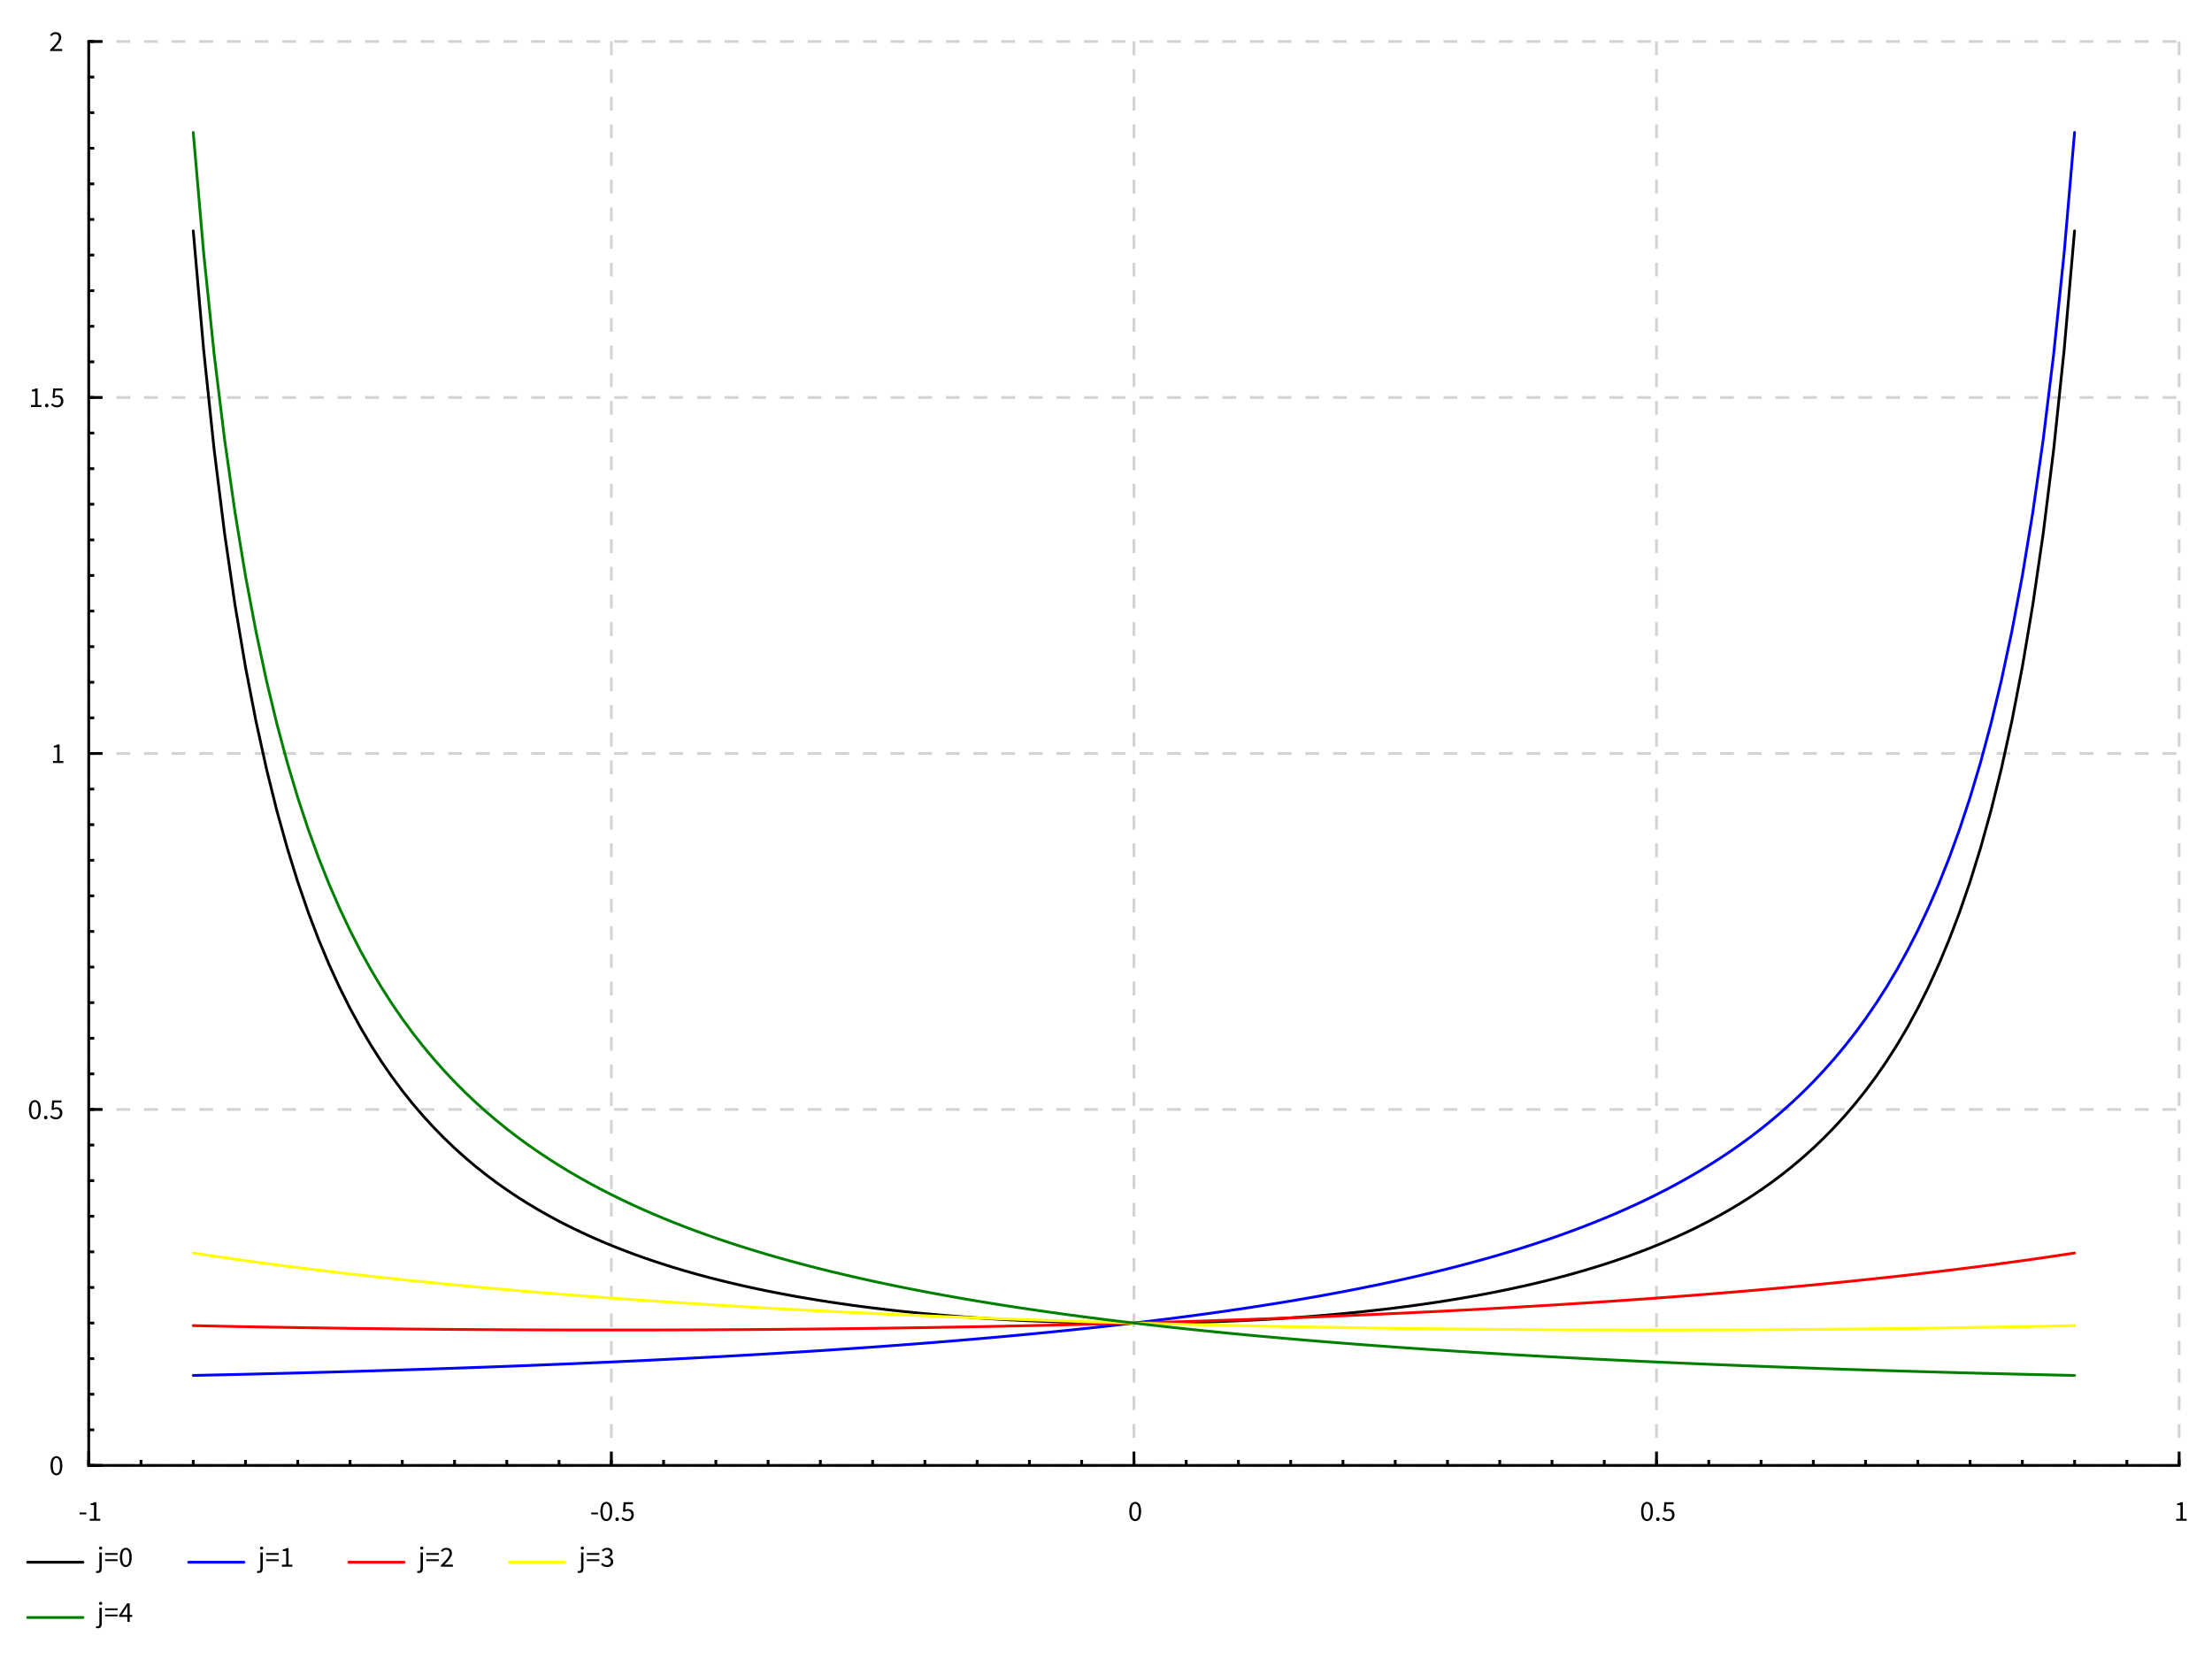 <?xml version="1.0" encoding="UTF-8"?>
<!DOCTYPE svg PUBLIC "-//W3C//DTD SVG 1.1//EN"
    "http://www.w3.org/Graphics/SVG/1.1/DTD/svg11.dtd">
<svg xmlns="http://www.w3.org/2000/svg" xmlns:xlink="http://www.w3.org/1999/xlink" version="1.1" width="800.0" height="600.0" font-size="1" viewBox="0 0 800 600" stroke="rgb(0,0,0)" stroke-opacity="1"><rect x="0" y="0" width="800" height="600" fill="#333333" stroke="none"/><g><g fill="rgb(0,0,0)" fill-opacity="0.0"><g stroke="rgb(0,0,0)" stroke-opacity="1.0" stroke-width="2.771" stroke-linecap="butt" stroke-linejoin="miter" font-size="1.0em" stroke-miterlimit="10.0"><g stroke="rgb(0,0,0)" stroke-opacity="1.0" stroke-width="1" stroke-linecap="butt" stroke-linejoin="bevel" stroke-dasharray="" stroke-dashoffset="0.0"><g stroke="rgb(0,0,0)" stroke-opacity="0.0" fill="rgb(255,255,255)" fill-opacity="1.0" stroke-width="0.0" stroke-linecap="butt" stroke-linejoin="bevel" stroke-dasharray="" stroke-dashoffset="0.0"><g fill="rgb(255,255,255)" fill-opacity="1.0"><g fill="rgb(255,255,255)" fill-opacity="1.0"><path d="M 0.0,1.1368683772161603e-13 v 600 h 800 v -600 Z" /></g></g></g><g><g><g stroke="rgb(211,211,211)" stroke-opacity="1.0" stroke-width="1" stroke-linecap="butt" stroke-linejoin="miter" stroke-dasharray="5,5" stroke-dashoffset="0.0"><g><path d="M 32.09,15 v 515 " /></g><g><path d="M 221.095,15 v 515 " /></g><g><path d="M 410.1,15 v 515 " /></g><g><path d="M 599.105,15 v 515 " /></g><g><path d="M 788.109,15 v 515 " /></g></g><g stroke="rgb(211,211,211)" stroke-opacity="1.0" stroke-width="1" stroke-linecap="butt" stroke-linejoin="miter" stroke-dasharray="5,5" stroke-dashoffset="0.0"><g><path d="M 32.09,530 h 756.019 " /></g><g><path d="M 32.09,401.25 h 756.019 " /></g><g><path d="M 32.09,272.5 h 756.019 " /></g><g><path d="M 32.09,143.75 h 756.019 " /></g><g><path d="M 32.09,15 h 756.019 " /></g></g><g><g clip-path="url(#myClip1)"><clipPath id="myClip1"><path d="M 32.09,15 v 515 h 756.019 v -515 Z" /></clipPath><g stroke="rgb(0,0,0)" stroke-opacity="1.0" stroke-width="1" stroke-linecap="round" stroke-linejoin="round" stroke-dasharray="" stroke-dashoffset="0.0"><path d="M 69.891,83.502 l 3.78,43.217 l 3.78,35.926 l 3.78,30.32 l 3.78,25.916 l 3.78,22.395 l 3.78,19.535 l 3.78,17.181 l 3.78,15.22 l 3.78,13.57 l 3.78,12.168 l 3.78,10.968 l 3.78,9.931 l 3.78,9.031 l 3.78,8.243 l 3.78,7.551 l 3.78,6.939 l 3.78,6.395 l 3.78,5.91 l 3.78,5.476 l 3.78,5.085 l 3.78,4.732 l 3.78,4.413 l 3.78,4.123 l 3.78,3.859 l 3.78,3.617 l 3.78,3.396 l 3.78,3.193 l 3.78,3.006 l 3.78,2.834 l 3.78,2.675 l 3.78,2.527 l 3.78,2.39 l 3.78,2.263 l 3.78,2.144 l 3.78,2.034 l 3.78,1.93 l 3.78,1.833 l 3.78,1.743 l 3.78,1.657 l 3.78,1.577 l 3.78,1.502 l 3.78,1.431 l 3.78,1.364 l 3.78,1.3 l 3.78,1.24 l 3.78,1.183 l 3.78,1.129 l 3.78,1.078 l 3.78,1.029 l 3.78,0.983 l 3.78,0.939 l 3.78,0.897 l 3.78,0.856 l 3.78,0.818 l 3.78,0.781 l 3.78,0.746 l 3.78,0.712 l 3.78,0.679 l 3.78,0.648 l 3.78,0.618 l 3.78,0.589 l 3.78,0.561 l 3.78,0.534 l 3.78,0.508 l 3.78,0.483 l 3.78,0.458 l 3.78,0.434 l 3.78,0.411 l 3.78,0.389 l 3.78,0.367 l 3.78,0.346 l 3.78,0.326 l 3.78,0.305 l 3.78,0.286 l 3.78,0.266 l 3.78,0.247 l 3.78,0.229 l 3.78,0.211 l 3.78,0.193 l 3.78,0.175 l 3.78,0.158 l 3.78,0.141 l 3.78,0.124 l 3.78,0.107 l 3.78,9.007863127879998e-2 l 3.78,7.35337046180575e-2 l 3.78,5.708926458407857e-2 l 3.78,4.0722657750904986e-2 l 3.78,2.4411473675399968e-2 l 3.78,8.133474494741218e-3 l 3.78,-8.133474494741218e-3 l 3.78,-2.4411473675399968e-2 l 3.78,-4.072265775096183e-2 l 3.78,-5.708926458402173e-2 l 3.78,-7.353370461811434e-2 l 3.78,-9.007863127874313e-2 l 3.78,-0.107 l 3.78,-0.124 l 3.78,-0.141 l 3.78,-0.158 l 3.78,-0.175 l 3.78,-0.193 l 3.78,-0.211 l 3.78,-0.229 l 3.78,-0.247 l 3.78,-0.266 l 3.78,-0.286 l 3.78,-0.305 l 3.78,-0.326 l 3.78,-0.346 l 3.78,-0.367 l 3.78,-0.389 l 3.78,-0.411 l 3.78,-0.434 l 3.78,-0.458 l 3.78,-0.483 l 3.78,-0.508 l 3.78,-0.534 l 3.78,-0.561 l 3.78,-0.589 l 3.78,-0.618 l 3.78,-0.648 l 3.78,-0.679 l 3.78,-0.712 l 3.78,-0.746 l 3.78,-0.781 l 3.78,-0.818 l 3.78,-0.856 l 3.78,-0.897 l 3.78,-0.939 l 3.78,-0.983 l 3.78,-1.029 l 3.78,-1.078 l 3.78,-1.129 l 3.78,-1.183 l 3.78,-1.24 l 3.78,-1.3 l 3.78,-1.364 l 3.78,-1.431 l 3.78,-1.502 l 3.78,-1.577 l 3.78,-1.657 l 3.78,-1.743 l 3.78,-1.833 l 3.78,-1.93 l 3.78,-2.034 l 3.78,-2.144 l 3.78,-2.263 l 3.78,-2.39 l 3.78,-2.527 l 3.78,-2.675 l 3.78,-2.834 l 3.78,-3.006 l 3.78,-3.193 l 3.78,-3.396 l 3.78,-3.617 l 3.78,-3.859 l 3.78,-4.123 l 3.78,-4.413 l 3.78,-4.732 l 3.78,-5.085 l 3.78,-5.476 l 3.78,-5.91 l 3.78,-6.395 l 3.78,-6.939 l 3.78,-7.551 l 3.78,-8.243 l 3.78,-9.031 l 3.78,-9.931 l 3.78,-10.968 l 3.78,-12.168 l 3.78,-13.57 l 3.78,-15.22 l 3.78,-17.181 l 3.78,-19.535 l 3.78,-22.395 l 3.78,-25.916 l 3.78,-30.32 l 3.78,-35.926 l 3.78,-43.217 " /></g><g stroke="rgb(0,0,255)" stroke-opacity="1.0" stroke-width="1" stroke-linecap="round" stroke-linejoin="round" stroke-dasharray="" stroke-dashoffset="0.0"><path d="M 69.891,497.443 l 3.78,-8.183957166289699e-2 l 3.78,-8.354713928184762e-2 l 3.78,-8.527447587914591e-2 l 3.78,-8.702211196924733e-2 l 3.78,-8.879059075042048e-2 l 3.78,-9.058046855136578e-2 l 3.78,-9.23923152923862e-2 l 3.78,-9.422671496531618e-2 l 3.78,-9.608426612948048e-2 l 3.78,-9.796558242845774e-2 l 3.78,-9.987129312429485e-2 l 3.78,-0.102 l 3.78,-0.104 l 3.78,-0.106 l 3.78,-0.108 l 3.78,-0.11 l 3.78,-0.112 l 3.78,-0.114 l 3.78,-0.116 l 3.78,-0.118 l 3.78,-0.12 l 3.78,-0.123 l 3.78,-0.125 l 3.78,-0.127 l 3.78,-0.13 l 3.78,-0.132 l 3.78,-0.134 l 3.78,-0.137 l 3.78,-0.139 l 3.78,-0.142 l 3.78,-0.144 l 3.78,-0.147 l 3.78,-0.149 l 3.78,-0.152 l 3.78,-0.155 l 3.78,-0.158 l 3.78,-0.161 l 3.78,-0.163 l 3.78,-0.166 l 3.78,-0.169 l 3.78,-0.172 l 3.78,-0.175 l 3.78,-0.179 l 3.78,-0.182 l 3.78,-0.185 l 3.78,-0.188 l 3.78,-0.192 l 3.78,-0.195 l 3.78,-0.199 l 3.78,-0.202 l 3.78,-0.206 l 3.78,-0.21 l 3.78,-0.214 l 3.78,-0.218 l 3.78,-0.222 l 3.78,-0.226 l 3.78,-0.23 l 3.78,-0.234 l 3.78,-0.238 l 3.78,-0.243 l 3.78,-0.247 l 3.78,-0.252 l 3.78,-0.257 l 3.78,-0.262 l 3.78,-0.266 l 3.78,-0.272 l 3.78,-0.277 l 3.78,-0.282 l 3.78,-0.287 l 3.78,-0.293 l 3.78,-0.299 l 3.78,-0.305 l 3.78,-0.311 l 3.78,-0.317 l 3.78,-0.323 l 3.78,-0.329 l 3.78,-0.336 l 3.78,-0.343 l 3.78,-0.35 l 3.78,-0.357 l 3.78,-0.364 l 3.78,-0.372 l 3.78,-0.38 l 3.78,-0.388 l 3.78,-0.396 l 3.78,-0.404 l 3.78,-0.413 l 3.78,-0.422 l 3.78,-0.431 l 3.78,-0.441 l 3.78,-0.45 l 3.78,-0.46 l 3.78,-0.471 l 3.78,-0.481 l 3.78,-0.492 l 3.78,-0.504 l 3.78,-0.515 l 3.78,-0.527 l 3.78,-0.54 l 3.78,-0.553 l 3.78,-0.566 l 3.78,-0.58 l 3.78,-0.594 l 3.78,-0.609 l 3.78,-0.624 l 3.78,-0.64 l 3.78,-0.656 l 3.78,-0.673 l 3.78,-0.691 l 3.78,-0.709 l 3.78,-0.728 l 3.78,-0.747 l 3.78,-0.768 l 3.78,-0.789 l 3.78,-0.811 l 3.78,-0.834 l 3.78,-0.858 l 3.78,-0.883 l 3.78,-0.908 l 3.78,-0.935 l 3.78,-0.964 l 3.78,-0.993 l 3.78,-1.024 l 3.78,-1.056 l 3.78,-1.089 l 3.78,-1.125 l 3.78,-1.161 l 3.78,-1.2 l 3.78,-1.24 l 3.78,-1.283 l 3.78,-1.328 l 3.78,-1.375 l 3.78,-1.424 l 3.78,-1.476 l 3.78,-1.531 l 3.78,-1.589 l 3.78,-1.65 l 3.78,-1.715 l 3.78,-1.784 l 3.78,-1.856 l 3.78,-1.934 l 3.78,-2.016 l 3.78,-2.103 l 3.78,-2.196 l 3.78,-2.295 l 3.78,-2.401 l 3.78,-2.514 l 3.78,-2.635 l 3.78,-2.765 l 3.78,-2.905 l 3.78,-3.056 l 3.78,-3.219 l 3.78,-3.394 l 3.78,-3.585 l 3.78,-3.791 l 3.78,-4.016 l 3.78,-4.262 l 3.78,-4.53 l 3.78,-4.824 l 3.78,-5.148 l 3.78,-5.506 l 3.78,-5.901 l 3.78,-6.341 l 3.78,-6.831 l 3.78,-7.38 l 3.78,-7.998 l 3.78,-8.696 l 3.78,-9.489 l 3.78,-10.396 l 3.78,-11.439 l 3.78,-12.646 l 3.78,-14.055 l 3.78,-15.713 l 3.78,-17.681 l 3.78,-20.042 l 3.78,-22.91 l 3.78,-26.439 l 3.78,-30.851 l 3.78,-36.466 l 3.78,-43.766 " /></g><g stroke="rgb(255,0,0)" stroke-opacity="1.0" stroke-width="1" stroke-linecap="round" stroke-linejoin="round" stroke-dasharray="" stroke-dashoffset="0.0"><path d="M 69.891,479.432 l 3.78,8.045196852077649e-2 l 3.78,7.820946573764329e-2 l 3.78,7.598352963356089e-2 l 3.78,7.377363037852544e-2 l 3.78,7.157924664437584e-2 l 3.78,6.939986528698225e-2 l 3.78,6.723498103747258e-2 l 3.78,6.508409620141717e-2 l 3.78,6.294672036477775e-2 l 3.78,6.0822370108439806e-2 l 3.78,5.8710568727860825e-2 l 3.78,5.661084596073349e-2 l 3.78,5.4522737720503735e-2 l 3.78,5.244578583534574e-2 l 3.78,5.0379537793332915e-2 l 3.78,4.832354649323632e-2 l 3.78,4.6277369999984316e-2 l 3.78,4.424057130512436e-2 l 3.78,4.2212718092173404e-2 l 3.78,4.019338250657255e-2 l 3.78,3.818214092865445e-2 l 3.78,3.61785737526361e-2 l 3.78,3.418226516720323e-2 l 3.78,3.219280294081271e-2 l 3.78,3.0209778210291905e-2 l 3.78,2.823278527205274e-2 l 3.78,2.62614213766028e-2 l 3.78,2.4295286525443764e-2 l 3.78,2.2333983270812034e-2 l 3.78,2.037711651763629e-2 l 3.78,1.8424293327370826e-2 l 3.78,1.6475122724159512e-2 l 3.78,1.4529215502591336e-2 l 3.78,1.2586184037218114e-2 l 3.78,1.0645642092924842e-2 l 3.78,8.707204637630635e-3 l 3.78,6.770487654932819e-3 l 3.78,4.835107958228944e-3 l 3.78,2.9006830059756785e-3 l 3.78,9.668307163224196e-4 l 3.78,-9.668307163224196e-4 l 3.78,-2.9006830059756785e-3 l 3.78,-4.8351079582857875e-3 l 3.78,-6.770487654875976e-3 l 3.78,-8.707204637630635e-3 l 3.78,-1.0645642092924842e-2 l 3.78,-1.2586184037218114e-2 l 3.78,-1.4529215502591336e-2 l 3.78,-1.6475122724159512e-2 l 3.78,-1.8424293327370826e-2 l 3.78,-2.037711651763629e-2 l 3.78,-2.2333983270812034e-2 l 3.78,-2.4295286525443764e-2 l 3.78,-2.62614213766028e-2 l 3.78,-2.823278527205274e-2 l 3.78,-3.0209778210291905e-2 l 3.78,-3.219280294081271e-2 l 3.78,-3.418226516720323e-2 l 3.78,-3.61785737526361e-2 l 3.78,-3.818214092865445e-2 l 3.78,-4.019338250657255e-2 l 3.78,-4.2212718092173404e-2 l 3.78,-4.424057130512436e-2 l 3.78,-4.6277369999984316e-2 l 3.78,-4.832354649323632e-2 l 3.78,-5.0379537793332915e-2 l 3.78,-5.244578583534574e-2 l 3.78,-5.4522737720503735e-2 l 3.78,-5.661084596073349e-2 l 3.78,-5.8710568727860825e-2 l 3.78,-6.0822370108439806e-2 l 3.78,-6.294672036477775e-2 l 3.78,-6.508409620141717e-2 l 3.78,-6.723498103747258e-2 l 3.78,-6.939986528698225e-2 l 3.78,-7.157924664443269e-2 l 3.78,-7.377363037852544e-2 l 3.78,-7.598352963350405e-2 l 3.78,-7.820946573764329e-2 l 3.78,-8.045196852083333e-2 l 3.78,-8.271157663983783e-2 l 3.78,-8.498883791367004e-2 l 3.78,-8.7284309667325e-2 l 3.78,-8.959855908597089e-2 l 3.78,-9.193216357914477e-2 l 3.78,-9.42857111558055e-2 l 3.78,-9.665980081013001e-2 l 3.78,-9.905504291975828e-2 l 3.78,-0.101 l 3.78,-0.104 l 3.78,-0.106 l 3.78,-0.109 l 3.78,-0.111 l 3.78,-0.114 l 3.78,-0.116 l 3.78,-0.119 l 3.78,-0.122 l 3.78,-0.124 l 3.78,-0.127 l 3.78,-0.13 l 3.78,-0.132 l 3.78,-0.135 l 3.78,-0.138 l 3.78,-0.141 l 3.78,-0.144 l 3.78,-0.147 l 3.78,-0.149 l 3.78,-0.152 l 3.78,-0.155 l 3.78,-0.159 l 3.78,-0.162 l 3.78,-0.165 l 3.78,-0.168 l 3.78,-0.171 l 3.78,-0.174 l 3.78,-0.178 l 3.78,-0.181 l 3.78,-0.184 l 3.78,-0.188 l 3.78,-0.191 l 3.78,-0.195 l 3.78,-0.198 l 3.78,-0.202 l 3.78,-0.206 l 3.78,-0.21 l 3.78,-0.213 l 3.78,-0.217 l 3.78,-0.221 l 3.78,-0.225 l 3.78,-0.229 l 3.78,-0.233 l 3.78,-0.238 l 3.78,-0.242 l 3.78,-0.246 l 3.78,-0.251 l 3.78,-0.255 l 3.78,-0.26 l 3.78,-0.264 l 3.78,-0.269 l 3.78,-0.274 l 3.78,-0.279 l 3.78,-0.284 l 3.78,-0.289 l 3.78,-0.294 l 3.78,-0.299 l 3.78,-0.305 l 3.78,-0.31 l 3.78,-0.316 l 3.78,-0.322 l 3.78,-0.327 l 3.78,-0.333 l 3.78,-0.339 l 3.78,-0.346 l 3.78,-0.352 l 3.78,-0.358 l 3.78,-0.365 l 3.78,-0.372 l 3.78,-0.379 l 3.78,-0.386 l 3.78,-0.393 l 3.78,-0.4 l 3.78,-0.408 l 3.78,-0.415 l 3.78,-0.423 l 3.78,-0.431 l 3.78,-0.439 l 3.78,-0.448 l 3.78,-0.456 l 3.78,-0.465 l 3.78,-0.474 l 3.78,-0.483 l 3.78,-0.493 l 3.78,-0.503 l 3.78,-0.512 l 3.78,-0.523 l 3.78,-0.533 l 3.78,-0.544 l 3.78,-0.555 l 3.78,-0.566 l 3.78,-0.578 " /></g><g stroke="rgb(255,255,0)" stroke-opacity="1.0" stroke-width="1" stroke-linecap="round" stroke-linejoin="round" stroke-dasharray="" stroke-dashoffset="0.0"><path d="M 69.891,453.16 l 3.78,0.578 l 3.78,0.566 l 3.78,0.555 l 3.78,0.544 l 3.78,0.533 l 3.78,0.523 l 3.78,0.512 l 3.78,0.503 l 3.78,0.493 l 3.78,0.483 l 3.78,0.474 l 3.78,0.465 l 3.78,0.456 l 3.78,0.448 l 3.78,0.439 l 3.78,0.431 l 3.78,0.423 l 3.78,0.415 l 3.78,0.408 l 3.78,0.4 l 3.78,0.393 l 3.78,0.386 l 3.78,0.379 l 3.78,0.372 l 3.78,0.365 l 3.78,0.358 l 3.78,0.352 l 3.78,0.346 l 3.78,0.339 l 3.78,0.333 l 3.78,0.327 l 3.78,0.322 l 3.78,0.316 l 3.78,0.31 l 3.78,0.305 l 3.78,0.299 l 3.78,0.294 l 3.78,0.289 l 3.78,0.284 l 3.78,0.279 l 3.78,0.274 l 3.78,0.269 l 3.78,0.264 l 3.78,0.26 l 3.78,0.255 l 3.78,0.251 l 3.78,0.246 l 3.78,0.242 l 3.78,0.238 l 3.78,0.233 l 3.78,0.229 l 3.78,0.225 l 3.78,0.221 l 3.78,0.217 l 3.78,0.213 l 3.78,0.21 l 3.78,0.206 l 3.78,0.202 l 3.78,0.198 l 3.78,0.195 l 3.78,0.191 l 3.78,0.188 l 3.78,0.184 l 3.78,0.181 l 3.78,0.178 l 3.78,0.174 l 3.78,0.171 l 3.78,0.168 l 3.78,0.165 l 3.78,0.162 l 3.78,0.159 l 3.78,0.155 l 3.78,0.152 l 3.78,0.149 l 3.78,0.147 l 3.78,0.144 l 3.78,0.141 l 3.78,0.138 l 3.78,0.135 l 3.78,0.132 l 3.78,0.13 l 3.78,0.127 l 3.78,0.124 l 3.78,0.122 l 3.78,0.119 l 3.78,0.116 l 3.78,0.114 l 3.78,0.111 l 3.78,0.109 l 3.78,0.106 l 3.78,0.104 l 3.78,0.101 l 3.78,9.905504291981512e-2 l 3.78,9.665980081013001e-2 l 3.78,9.428571115574866e-2 l 3.78,9.193216357920161e-2 l 3.78,8.959855908597089e-2 l 3.78,8.7284309667325e-2 l 3.78,8.49888379136132e-2 l 3.78,8.271157663989467e-2 l 3.78,8.045196852077649e-2 l 3.78,7.820946573770013e-2 l 3.78,7.598352963350405e-2 l 3.78,7.377363037852544e-2 l 3.78,7.157924664437584e-2 l 3.78,6.939986528698225e-2 l 3.78,6.723498103752942e-2 l 3.78,6.508409620136033e-2 l 3.78,6.294672036483459e-2 l 3.78,6.0822370108439806e-2 l 3.78,5.871056872780398e-2 l 3.78,5.661084596073349e-2 l 3.78,5.452273772056058e-2 l 3.78,5.2445785835288895e-2 l 3.78,5.0379537793332915e-2 l 3.78,4.8323546493293165e-2 l 3.78,4.6277369999984316e-2 l 3.78,4.424057130506752e-2 l 3.78,4.221271809223025e-2 l 3.78,4.0193382506515704e-2 l 3.78,3.818214092865445e-2 l 3.78,3.617857375269294e-2 l 3.78,3.418226516714638e-2 l 3.78,3.219280294081271e-2 l 3.78,3.0209778210291905e-2 l 3.78,2.823278527205274e-2 l 3.78,2.62614213766028e-2 l 3.78,2.4295286525443764e-2 l 3.78,2.2333983270812034e-2 l 3.78,2.037711651763629e-2 l 3.78,1.8424293327370826e-2 l 3.78,1.6475122724159512e-2 l 3.78,1.452921550264818e-2 l 3.78,1.258618403716127e-2 l 3.78,1.0645642092924842e-2 l 3.78,8.707204637630635e-3 l 3.78,6.770487654932819e-3 l 3.78,4.835107958228944e-3 l 3.78,2.9006830059756785e-3 l 3.78,9.66830716379263e-4 l 3.78,-9.66830716379263e-4 l 3.78,-2.9006830059756785e-3 l 3.78,-4.835107958228944e-3 l 3.78,-6.770487654932819e-3 l 3.78,-8.707204637630635e-3 l 3.78,-1.0645642092924842e-2 l 3.78,-1.2586184037218114e-2 l 3.78,-1.4529215502591336e-2 l 3.78,-1.6475122724159512e-2 l 3.78,-1.8424293327370826e-2 l 3.78,-2.037711651763629e-2 l 3.78,-2.2333983270812034e-2 l 3.78,-2.4295286525443764e-2 l 3.78,-2.62614213766028e-2 l 3.78,-2.823278527205274e-2 l 3.78,-3.0209778210291905e-2 l 3.78,-3.219280294081271e-2 l 3.78,-3.418226516720323e-2 l 3.78,-3.61785737526361e-2 l 3.78,-3.818214092865445e-2 l 3.78,-4.019338250657255e-2 l 3.78,-4.2212718092173404e-2 l 3.78,-4.424057130506752e-2 l 3.78,-4.627737000004116e-2 l 3.78,-4.832354649323632e-2 l 3.78,-5.0379537793332915e-2 l 3.78,-5.244578583534574e-2 l 3.78,-5.4522737720503735e-2 l 3.78,-5.661084596073349e-2 l 3.78,-5.8710568727860825e-2 l 3.78,-6.0822370108439806e-2 l 3.78,-6.294672036477775e-2 l 3.78,-6.508409620136033e-2 l 3.78,-6.723498103752942e-2 l 3.78,-6.939986528698225e-2 l 3.78,-7.157924664437584e-2 l 3.78,-7.377363037858228e-2 l 3.78,-7.598352963350405e-2 l 3.78,-7.820946573764329e-2 l 3.78,-8.045196852083333e-2 " /></g><g stroke="rgb(0,128,0)" stroke-opacity="1.0" stroke-width="1" stroke-linecap="round" stroke-linejoin="round" stroke-dasharray="" stroke-dashoffset="0.0"><path d="M 69.891,47.906 l 3.78,43.766 l 3.78,36.466 l 3.78,30.851 l 3.78,26.439 l 3.78,22.91 l 3.78,20.042 l 3.78,17.681 l 3.78,15.713 l 3.78,14.055 l 3.78,12.646 l 3.78,11.439 l 3.78,10.396 l 3.78,9.489 l 3.78,8.696 l 3.78,7.998 l 3.78,7.38 l 3.78,6.831 l 3.78,6.341 l 3.78,5.901 l 3.78,5.506 l 3.78,5.148 l 3.78,4.824 l 3.78,4.53 l 3.78,4.262 l 3.78,4.016 l 3.78,3.791 l 3.78,3.585 l 3.78,3.394 l 3.78,3.219 l 3.78,3.056 l 3.78,2.905 l 3.78,2.765 l 3.78,2.635 l 3.78,2.514 l 3.78,2.401 l 3.78,2.295 l 3.78,2.196 l 3.78,2.103 l 3.78,2.016 l 3.78,1.934 l 3.78,1.856 l 3.78,1.784 l 3.78,1.715 l 3.78,1.65 l 3.78,1.589 l 3.78,1.531 l 3.78,1.476 l 3.78,1.424 l 3.78,1.375 l 3.78,1.328 l 3.78,1.283 l 3.78,1.24 l 3.78,1.2 l 3.78,1.161 l 3.78,1.125 l 3.78,1.089 l 3.78,1.056 l 3.78,1.024 l 3.78,0.993 l 3.78,0.964 l 3.78,0.935 l 3.78,0.908 l 3.78,0.883 l 3.78,0.858 l 3.78,0.834 l 3.78,0.811 l 3.78,0.789 l 3.78,0.768 l 3.78,0.747 l 3.78,0.728 l 3.78,0.709 l 3.78,0.691 l 3.78,0.673 l 3.78,0.656 l 3.78,0.64 l 3.78,0.624 l 3.78,0.609 l 3.78,0.594 l 3.78,0.58 l 3.78,0.566 l 3.78,0.553 l 3.78,0.54 l 3.78,0.527 l 3.78,0.515 l 3.78,0.504 l 3.78,0.492 l 3.78,0.481 l 3.78,0.471 l 3.78,0.46 l 3.78,0.45 l 3.78,0.441 l 3.78,0.431 l 3.78,0.422 l 3.78,0.413 l 3.78,0.404 l 3.78,0.396 l 3.78,0.388 l 3.78,0.38 l 3.78,0.372 l 3.78,0.364 l 3.78,0.357 l 3.78,0.35 l 3.78,0.343 l 3.78,0.336 l 3.78,0.329 l 3.78,0.323 l 3.78,0.317 l 3.78,0.311 l 3.78,0.305 l 3.78,0.299 l 3.78,0.293 l 3.78,0.287 l 3.78,0.282 l 3.78,0.277 l 3.78,0.272 l 3.78,0.266 l 3.78,0.262 l 3.78,0.257 l 3.78,0.252 l 3.78,0.247 l 3.78,0.243 l 3.78,0.238 l 3.78,0.234 l 3.78,0.23 l 3.78,0.226 l 3.78,0.222 l 3.78,0.218 l 3.78,0.214 l 3.78,0.21 l 3.78,0.206 l 3.78,0.202 l 3.78,0.199 l 3.78,0.195 l 3.78,0.192 l 3.78,0.188 l 3.78,0.185 l 3.78,0.182 l 3.78,0.179 l 3.78,0.175 l 3.78,0.172 l 3.78,0.169 l 3.78,0.166 l 3.78,0.163 l 3.78,0.161 l 3.78,0.158 l 3.78,0.155 l 3.78,0.152 l 3.78,0.149 l 3.78,0.147 l 3.78,0.144 l 3.78,0.142 l 3.78,0.139 l 3.78,0.137 l 3.78,0.134 l 3.78,0.132 l 3.78,0.13 l 3.78,0.127 l 3.78,0.125 l 3.78,0.123 l 3.78,0.12 l 3.78,0.118 l 3.78,0.116 l 3.78,0.114 l 3.78,0.112 l 3.78,0.11 l 3.78,0.108 l 3.78,0.106 l 3.78,0.104 l 3.78,0.102 l 3.78,9.987129312429485e-2 l 3.78,9.796558242845774e-2 l 3.78,9.608426612953733e-2 l 3.78,9.422671496525933e-2 l 3.78,9.239231529244304e-2 l 3.78,9.058046855130894e-2 l 3.78,8.879059075047732e-2 l 3.78,8.702211196919049e-2 l 3.78,8.527447587920275e-2 l 3.78,8.354713928184762e-2 l 3.78,8.183957166289699e-2 " /></g></g></g></g><g><g stroke="rgb(0,0,0)" stroke-opacity="1.0" stroke-width="1" stroke-linecap="square" stroke-linejoin="miter" stroke-dasharray="" stroke-dashoffset="0.0"><path d="M 32.09,530 v -515 " /></g><g stroke="rgb(0,0,0)" stroke-opacity="1.0" stroke-width="1" stroke-linecap="butt" stroke-linejoin="miter" stroke-dasharray="" stroke-dashoffset="0.0"><g><path d="M 32.09,530 h 2 " /></g><g><path d="M 32.09,517.125 h 2 " /></g><g><path d="M 32.09,504.25 h 2 " /></g><g><path d="M 32.09,491.375 h 2 " /></g><g><path d="M 32.09,478.5 h 2 " /></g><g><path d="M 32.09,465.625 h 2 " /></g><g><path d="M 32.09,452.75 h 2 " /></g><g><path d="M 32.09,439.875 h 2 " /></g><g><path d="M 32.09,427.0 h 2 " /></g><g><path d="M 32.09,414.125 h 2 " /></g><g><path d="M 32.09,401.25 h 2 " /></g><g><path d="M 32.09,388.375 h 2 " /></g><g><path d="M 32.09,375.5 h 2 " /></g><g><path d="M 32.09,362.625 h 2 " /></g><g><path d="M 32.09,349.75 h 2 " /></g><g><path d="M 32.09,336.875 h 2 " /></g><g><path d="M 32.09,324.0 h 2 " /></g><g><path d="M 32.09,311.125 h 2 " /></g><g><path d="M 32.09,298.25 h 2 " /></g><g><path d="M 32.09,285.375 h 2 " /></g><g><path d="M 32.09,272.5 h 2 " /></g><g><path d="M 32.09,259.625 h 2 " /></g><g><path d="M 32.09,246.75 h 2 " /></g><g><path d="M 32.09,233.875 h 2 " /></g><g><path d="M 32.09,221 h 2 " /></g><g><path d="M 32.09,208.125 h 2 " /></g><g><path d="M 32.09,195.25 h 2 " /></g><g><path d="M 32.09,182.375 h 2 " /></g><g><path d="M 32.09,169.5 h 2 " /></g><g><path d="M 32.09,156.625 h 2 " /></g><g><path d="M 32.09,143.75 h 2 " /></g><g><path d="M 32.09,130.875 h 2 " /></g><g><path d="M 32.09,118 h 2 " /></g><g><path d="M 32.09,105.125 h 2 " /></g><g><path d="M 32.09,92.25 h 2 " /></g><g><path d="M 32.09,79.375 h 2 " /></g><g><path d="M 32.09,66.5 h 2 " /></g><g><path d="M 32.09,53.625 h 2 " /></g><g><path d="M 32.09,40.75 h 2 " /></g><g><path d="M 32.09,27.875 h 2 " /></g><g><path d="M 32.09,15 h 2 " /></g><g><path d="M 32.09,530 h 5 " /></g><g><path d="M 32.09,401.25 h 5 " /></g><g><path d="M 32.09,272.5 h 5 " /></g><g><path d="M 32.09,143.75 h 5 " /></g><g><path d="M 32.09,15 h 5 " /></g></g><g fill="rgb(255,255,255)" fill-opacity="1.0"><g stroke="rgb(0,0,0)" stroke-opacity="0.0" fill="rgb(0,0,0)" fill-opacity="1.0" stroke-width="0.0" stroke-linecap="butt" stroke-linejoin="bevel" stroke-dasharray="" stroke-dashoffset="0.0"><g fill="rgb(0,0,0)" fill-opacity="1.0"><g fill="rgb(0,0,0)" fill-opacity="1.0"><g fill="rgb(0,0,0)" fill-opacity="1.0"></g><g fill="rgb(0,0,0)" fill-opacity="1.0"><g fill="rgb(0,0,0)" fill-opacity="1.0"></g><g fill="rgb(0,0,0)" fill-opacity="1.0"><g fill="rgb(0,0,0)" fill-opacity="1.0"><path d="M 17.794,533.445 ZM 20.41,533.571 c -1.019,0.0 -1.586,-0.903 -1.586 -0.903c -0.567,-0.903 -0.567,-2.595 -0.567 -2.595c 0.0,-1.691 0.567,-2.574 0.567 -2.574c 0.567,-0.882 1.586,-0.882 1.586 -0.882c 1.008,0.0 1.576,0.882 1.576 0.882c 0.567,0.882 0.567,2.574 0.567 2.574c 0.0,1.691 -0.567,2.595 -0.567 2.595c -0.567,0.903 -1.576,0.903 -1.576 0.903ZM 20.41,533.571 ZM 20.41,532.878 c 0.294,0.0 0.53,-0.163 0.53 -0.163c 0.236,-0.163 0.41,-0.504 0.41 -0.504c 0.173,-0.341 0.268,-0.872 0.268 -0.872c 9.453781512605042e-2,-0.53 9.453781512605042e-2,-1.266 9.453781512605042e-2 -1.266c 0.0,-0.735 -9.453781512605042e-2,-1.261 -9.453781512605042e-2 -1.261c -9.453781512605042e-2,-0.525 -0.268,-0.856 -0.268 -0.856c -0.173,-0.331 -0.41,-0.488 -0.41 -0.488c -0.236,-0.158 -0.53,-0.158 -0.53 -0.158c -0.294,0.0 -0.536,0.158 -0.536 0.158c -0.242,0.158 -0.415,0.488 -0.415 0.488c -0.173,0.331 -0.268,0.856 -0.268 0.856c -9.453781512605042e-2,0.525 -9.453781512605042e-2,1.261 -9.453781512605042e-2 1.261c 0.0,1.471 0.362,2.138 0.362 2.138c 0.362,0.667 0.951,0.667 0.951 0.667Z" /></g><g fill="rgb(0,0,0)" fill-opacity="1.0"></g></g></g></g></g></g><g fill="rgb(255,255,255)" fill-opacity="1.0"><g stroke="rgb(0,0,0)" stroke-opacity="0.0" fill="rgb(0,0,0)" fill-opacity="1.0" stroke-width="0.0" stroke-linecap="butt" stroke-linejoin="bevel" stroke-dasharray="" stroke-dashoffset="0.0"><g fill="rgb(0,0,0)" fill-opacity="1.0"><g fill="rgb(0,0,0)" fill-opacity="1.0"><g fill="rgb(0,0,0)" fill-opacity="1.0"></g><g fill="rgb(0,0,0)" fill-opacity="1.0"><g fill="rgb(0,0,0)" fill-opacity="1.0"></g><g fill="rgb(0,0,0)" fill-opacity="1.0"><g fill="rgb(0,0,0)" fill-opacity="1.0"><path d="M 10.0,404.695 ZM 12.616,404.821 c -1.019,0.0 -1.586,-0.903 -1.586 -0.903c -0.567,-0.903 -0.567,-2.595 -0.567 -2.595c 0.0,-1.691 0.567,-2.574 0.567 -2.574c 0.567,-0.882 1.586,-0.882 1.586 -0.882c 1.008,0.0 1.576,0.882 1.576 0.882c 0.567,0.882 0.567,2.574 0.567 2.574c 0.0,1.691 -0.567,2.595 -0.567 2.595c -0.567,0.903 -1.576,0.903 -1.576 0.903ZM 12.616,404.821 ZM 12.616,404.128 c 0.294,0.0 0.53,-0.163 0.53 -0.163c 0.236,-0.163 0.41,-0.504 0.41 -0.504c 0.173,-0.341 0.268,-0.872 0.268 -0.872c 9.453781512605042e-2,-0.53 9.453781512605042e-2,-1.266 9.453781512605042e-2 -1.266c 0.0,-0.735 -9.453781512605042e-2,-1.261 -9.453781512605042e-2 -1.261c -9.453781512605042e-2,-0.525 -0.268,-0.856 -0.268 -0.856c -0.173,-0.331 -0.41,-0.488 -0.41 -0.488c -0.236,-0.158 -0.53,-0.158 -0.53 -0.158c -0.294,0.0 -0.536,0.158 -0.536 0.158c -0.242,0.158 -0.415,0.488 -0.415 0.488c -0.173,0.331 -0.268,0.856 -0.268 0.856c -9.453781512605042e-2,0.525 -9.453781512605042e-2,1.261 -9.453781512605042e-2 1.261c 0.0,1.471 0.362,2.138 0.362 2.138c 0.362,0.667 0.951,0.667 0.951 0.667ZM 15.221,404.695 ZM 15.903,404.17 c 0.0,-0.305 0.184,-0.488 0.184 -0.488c 0.184,-0.184 0.446,-0.184 0.446 -0.184c 0.252,0.0 0.436,0.184 0.436 0.184c 0.184,0.184 0.184,0.488 0.184 0.488c 0.0,0.284 -0.184,0.467 -0.184 0.467c -0.184,0.184 -0.436,0.184 -0.436 0.184c -0.263,0.0 -0.446,-0.184 -0.446 -0.184c -0.184,-0.184 -0.184,-0.467 -0.184 -0.467ZM 17.836,404.695 ZM 18.519,403.34 c 0.294,0.305 0.699,0.536 0.699 0.536c 0.404,0.231 0.993,0.231 0.993 0.231c 0.305,0.0 0.572,-0.11 0.572 -0.11c 0.268,-0.11 0.467,-0.31 0.467 -0.31c 0.2,-0.2 0.315,-0.483 0.315 -0.483c 0.116,-0.284 0.116,-0.63 0.116 -0.63c 0.0,-0.693 -0.389,-1.082 -0.389 -1.082c -0.389,-0.389 -1.04,-0.389 -1.04 -0.389c -0.347,0.0 -0.593,0.105 -0.593 0.105c -0.247,0.105 -0.551,0.305 -0.551 0.305l -0.462,-0.294 l 0.221,-3.225 h 3.351 v 0.746 h -2.595 l -0.179,1.985 c 0.242,-0.126 0.483,-0.2 0.483 -0.2c 0.242,-7.352941176470586e-2 0.546,-7.352941176470586e-2 0.546 -7.352941176470586e-2c 0.431,0.0 0.809,0.126 0.809 0.126c 0.378,0.126 0.662,0.383 0.662 0.383c 0.284,0.257 0.446,0.651 0.446 0.651c 0.163,0.394 0.163,0.94 0.163 0.94c 0.0,0.546 -0.189,0.966 -0.189 0.966c -0.189,0.42 -0.504,0.709 -0.504 0.709c -0.315,0.289 -0.72,0.441 -0.72 0.441c -0.404,0.152 -0.846,0.152 -0.846 0.152c -0.399,0.0 -0.73,-7.8781512605042e-2 -0.73 -7.8781512605042e-2c -0.331,-7.8781512605042e-2 -0.599,-0.205 -0.599 -0.205c -0.268,-0.126 -0.483,-0.289 -0.483 -0.289c -0.215,-0.163 -0.383,-0.341 -0.383 -0.341Z" /></g><g fill="rgb(0,0,0)" fill-opacity="1.0"></g></g></g></g></g></g><g fill="rgb(255,255,255)" fill-opacity="1.0"><g stroke="rgb(0,0,0)" stroke-opacity="0.0" fill="rgb(0,0,0)" fill-opacity="1.0" stroke-width="0.0" stroke-linecap="butt" stroke-linejoin="bevel" stroke-dasharray="" stroke-dashoffset="0.0"><g fill="rgb(0,0,0)" fill-opacity="1.0"><g fill="rgb(0,0,0)" fill-opacity="1.0"><g fill="rgb(0,0,0)" fill-opacity="1.0"></g><g fill="rgb(0,0,0)" fill-opacity="1.0"><g fill="rgb(0,0,0)" fill-opacity="1.0"></g><g fill="rgb(0,0,0)" fill-opacity="1.0"><g fill="rgb(0,0,0)" fill-opacity="1.0"><path d="M 18.309,275.945 ZM 19.139,275.231 h 1.534 v -4.937 h -1.218 v -0.557 c 0.462,-8.403361344537813e-2 0.804,-0.205 0.804 -0.205c 0.341,-0.121 0.614,-0.289 0.614 -0.289h 0.662 v 5.987 h 1.387 v 0.714 h -3.782 v -0.714 Z" /></g><g fill="rgb(0,0,0)" fill-opacity="1.0"></g></g></g></g></g></g><g fill="rgb(255,255,255)" fill-opacity="1.0"><g stroke="rgb(0,0,0)" stroke-opacity="0.0" fill="rgb(0,0,0)" fill-opacity="1.0" stroke-width="0.0" stroke-linecap="butt" stroke-linejoin="bevel" stroke-dasharray="" stroke-dashoffset="0.0"><g fill="rgb(0,0,0)" fill-opacity="1.0"><g fill="rgb(0,0,0)" fill-opacity="1.0"><g fill="rgb(0,0,0)" fill-opacity="1.0"></g><g fill="rgb(0,0,0)" fill-opacity="1.0"><g fill="rgb(0,0,0)" fill-opacity="1.0"></g><g fill="rgb(0,0,0)" fill-opacity="1.0"><g fill="rgb(0,0,0)" fill-opacity="1.0"><path d="M 10.368,147.195 ZM 11.197,146.481 h 1.534 v -4.937 h -1.218 v -0.557 c 0.462,-8.403361344537813e-2 0.804,-0.205 0.804 -0.205c 0.341,-0.121 0.614,-0.289 0.614 -0.289h 0.662 v 5.987 h 1.387 v 0.714 h -3.782 v -0.714 ZM 15.588,147.195 ZM 16.271,146.67 c 0.0,-0.305 0.184,-0.488 0.184 -0.488c 0.184,-0.184 0.446,-0.184 0.446 -0.184c 0.252,0.0 0.436,0.184 0.436 0.184c 0.184,0.184 0.184,0.488 0.184 0.488c 0.0,0.284 -0.184,0.467 -0.184 0.467c -0.184,0.184 -0.436,0.184 -0.436 0.184c -0.263,0.0 -0.446,-0.184 -0.446 -0.184c -0.184,-0.184 -0.184,-0.467 -0.184 -0.467ZM 18.204,147.195 ZM 18.887,145.84 c 0.294,0.305 0.699,0.536 0.699 0.536c 0.404,0.231 0.993,0.231 0.993 0.231c 0.305,0.0 0.572,-0.11 0.572 -0.11c 0.268,-0.11 0.467,-0.31 0.467 -0.31c 0.2,-0.2 0.315,-0.483 0.315 -0.483c 0.116,-0.284 0.116,-0.63 0.116 -0.63c 0.0,-0.693 -0.389,-1.082 -0.389 -1.082c -0.389,-0.389 -1.04,-0.389 -1.04 -0.389c -0.347,0.0 -0.593,0.105 -0.593 0.105c -0.247,0.105 -0.551,0.305 -0.551 0.305l -0.462,-0.294 l 0.221,-3.225 h 3.351 v 0.746 h -2.595 l -0.179,1.985 c 0.242,-0.126 0.483,-0.2 0.483 -0.2c 0.242,-7.352941176470586e-2 0.546,-7.352941176470586e-2 0.546 -7.352941176470586e-2c 0.431,0.0 0.809,0.126 0.809 0.126c 0.378,0.126 0.662,0.383 0.662 0.383c 0.284,0.257 0.446,0.651 0.446 0.651c 0.163,0.394 0.163,0.94 0.163 0.94c 0.0,0.546 -0.189,0.966 -0.189 0.966c -0.189,0.42 -0.504,0.709 -0.504 0.709c -0.315,0.289 -0.72,0.441 -0.72 0.441c -0.404,0.152 -0.846,0.152 -0.846 0.152c -0.399,0.0 -0.73,-7.8781512605042e-2 -0.73 -7.8781512605042e-2c -0.331,-7.8781512605042e-2 -0.599,-0.205 -0.599 -0.205c -0.268,-0.126 -0.483,-0.289 -0.483 -0.289c -0.215,-0.163 -0.383,-0.341 -0.383 -0.341Z" /></g><g fill="rgb(0,0,0)" fill-opacity="1.0"></g></g></g></g></g></g><g stroke="rgb(0,0,0)" stroke-opacity="0.0" fill="rgb(0,0,0)" fill-opacity="1.0" stroke-width="0.0" stroke-linecap="butt" stroke-linejoin="bevel" stroke-dasharray="" stroke-dashoffset="0.0"><g fill="rgb(0,0,0)" fill-opacity="1.0"><g fill="rgb(0,0,0)" fill-opacity="1.0"><g fill="rgb(0,0,0)" fill-opacity="1.0"></g><g fill="rgb(0,0,0)" fill-opacity="1.0"><g fill="rgb(0,0,0)" fill-opacity="1.0"></g><g fill="rgb(0,0,0)" fill-opacity="1.0"><g fill="rgb(0,0,0)" fill-opacity="1.0"><path d="M 17.721,18.445 ZM 18.141,17.931 c 0.756,-0.756 1.345,-1.366 1.345 -1.366c 0.588,-0.609 0.987,-1.129 0.987 -1.129c 0.399,-0.52 0.609,-0.956 0.609 -0.956c 0.21,-0.436 0.21,-0.846 0.21 -0.846c 0.0,-0.578 -0.315,-0.945 -0.315 -0.945c -0.315,-0.368 -0.956,-0.368 -0.956 -0.368c -0.42,0.0 -0.777,0.236 -0.777 0.236c -0.357,0.236 -0.651,0.572 -0.651 0.572l -0.494,-0.494 c 0.42,-0.462 0.893,-0.741 0.893 -0.741c 0.473,-0.278 1.134,-0.278 1.134 -0.278c 0.935,0.0 1.471,0.541 1.471 0.541c 0.536,0.541 0.536,1.434 0.536 1.434c 0.0,0.473 -0.205,0.951 -0.205 0.951c -0.205,0.478 -0.567,0.987 -0.567 0.987c -0.362,0.509 -0.861,1.061 -0.861 1.061c -0.499,0.551 -1.098,1.171 -1.098 1.171c 0.273,-2.1008403361344533e-2 0.567,-4.2016806722689065e-2 0.567 -4.2016806722689065e-2c 0.294,-2.1008403361344533e-2 0.557,-2.1008403361344533e-2 0.557 -2.1008403361344533e-2h 1.943 v 0.746 h -4.328 v -0.515 Z" /></g><g fill="rgb(0,0,0)" fill-opacity="1.0"></g></g></g></g></g></g></g></g></g></g></g><g><g stroke="rgb(0,0,0)" stroke-opacity="1.0" stroke-width="1" stroke-linecap="square" stroke-linejoin="miter" stroke-dasharray="" stroke-dashoffset="0.0"><path d="M 32.09,530 h 756.019 " /></g><g stroke="rgb(0,0,0)" stroke-opacity="1.0" stroke-width="1" stroke-linecap="butt" stroke-linejoin="miter" stroke-dasharray="" stroke-dashoffset="0.0"><g><path d="M 32.09,530 v -2 " /></g><g><path d="M 50.991,530 v -2 " /></g><g><path d="M 69.891,530 v -2 " /></g><g><path d="M 88.792,530 v -2 " /></g><g><path d="M 107.692,530 v -2 " /></g><g><path d="M 126.593,530 v -2 " /></g><g><path d="M 145.493,530 v -2 " /></g><g><path d="M 164.394,530 v -2 " /></g><g><path d="M 183.294,530 v -2 " /></g><g><path d="M 202.195,530 v -2 " /></g><g><path d="M 221.095,530 v -2 " /></g><g><path d="M 239.996,530 v -2 " /></g><g><path d="M 258.896,530 v -2 " /></g><g><path d="M 277.796,530 v -2 " /></g><g><path d="M 296.697,530 v -2 " /></g><g><path d="M 315.597,530 v -2 " /></g><g><path d="M 334.498,530 v -2 " /></g><g><path d="M 353.398,530 v -2 " /></g><g><path d="M 372.299,530 v -2 " /></g><g><path d="M 391.199,530 v -2 " /></g><g><path d="M 410.1,530 v -2 " /></g><g><path d="M 429,530 v -2 " /></g><g><path d="M 447.901,530 v -2 " /></g><g><path d="M 466.801,530 v -2 " /></g><g><path d="M 485.702,530 v -2 " /></g><g><path d="M 504.602,530 v -2 " /></g><g><path d="M 523.503,530 v -2 " /></g><g><path d="M 542.403,530 v -2 " /></g><g><path d="M 561.304,530 v -2 " /></g><g><path d="M 580.204,530 v -2 " /></g><g><path d="M 599.105,530 v -2 " /></g><g><path d="M 618.005,530 v -2 " /></g><g><path d="M 636.905,530 v -2 " /></g><g><path d="M 655.806,530 v -2 " /></g><g><path d="M 674.706,530 v -2 " /></g><g><path d="M 693.607,530 v -2 " /></g><g><path d="M 712.507,530 v -2 " /></g><g><path d="M 731.408,530 v -2 " /></g><g><path d="M 750.308,530 v -2 " /></g><g><path d="M 769.209,530 v -2 " /></g><g><path d="M 788.109,530 v -2 " /></g><g><path d="M 32.09,530 v -5 " /></g><g><path d="M 221.095,530 v -5 " /></g><g><path d="M 410.1,530 v -5 " /></g><g><path d="M 599.105,530 v -5 " /></g><g><path d="M 788.109,530 v -5 " /></g></g><g fill="rgb(255,255,255)" fill-opacity="1.0"><g stroke="rgb(0,0,0)" stroke-opacity="0.0" fill="rgb(0,0,0)" fill-opacity="1.0" stroke-width="0.0" stroke-linecap="butt" stroke-linejoin="bevel" stroke-dasharray="" stroke-dashoffset="0.0"><g fill="rgb(0,0,0)" fill-opacity="1.0"><g fill="rgb(0,0,0)" fill-opacity="1.0"><g fill="rgb(0,0,0)" fill-opacity="1.0"></g><g fill="rgb(0,0,0)" fill-opacity="1.0"><g fill="rgb(0,0,0)" fill-opacity="1.0"></g><g fill="rgb(0,0,0)" fill-opacity="1.0"><g fill="rgb(0,0,0)" fill-opacity="1.0"><path d="M 28.367,550 ZM 28.797,547.038 h 2.416 v 0.662 h -2.416 v -0.662 ZM 31.633,550 ZM 32.463,549.286 h 1.534 v -4.937 h -1.218 v -0.557 c 0.462,-8.403361344537813e-2 0.804,-0.205 0.804 -0.205c 0.341,-0.121 0.614,-0.289 0.614 -0.289h 0.662 v 5.987 h 1.387 v 0.714 h -3.782 v -0.714 Z" /></g><g fill="rgb(0,0,0)" fill-opacity="1.0"></g></g></g></g></g></g><g fill="rgb(255,255,255)" fill-opacity="1.0"><g stroke="rgb(0,0,0)" stroke-opacity="0.0" fill="rgb(0,0,0)" fill-opacity="1.0" stroke-width="0.0" stroke-linecap="butt" stroke-linejoin="bevel" stroke-dasharray="" stroke-dashoffset="0.0"><g fill="rgb(0,0,0)" fill-opacity="1.0"><g fill="rgb(0,0,0)" fill-opacity="1.0"><g fill="rgb(0,0,0)" fill-opacity="1.0"></g><g fill="rgb(0,0,0)" fill-opacity="1.0"><g fill="rgb(0,0,0)" fill-opacity="1.0"></g><g fill="rgb(0,0,0)" fill-opacity="1.0"><g fill="rgb(0,0,0)" fill-opacity="1.0"><path d="M 213.401,550 ZM 213.831,547.038 h 2.416 v 0.662 h -2.416 v -0.662 ZM 216.668,550 ZM 219.283,550.126 c -1.019,0.0 -1.586,-0.903 -1.586 -0.903c -0.567,-0.903 -0.567,-2.595 -0.567 -2.595c 0.0,-1.691 0.567,-2.574 0.567 -2.574c 0.567,-0.882 1.586,-0.882 1.586 -0.882c 1.008,0.0 1.576,0.882 1.576 0.882c 0.567,0.882 0.567,2.574 0.567 2.574c 0.0,1.691 -0.567,2.595 -0.567 2.595c -0.567,0.903 -1.576,0.903 -1.576 0.903ZM 219.283,550.126 ZM 219.283,549.433 c 0.294,0.0 0.53,-0.163 0.53 -0.163c 0.236,-0.163 0.41,-0.504 0.41 -0.504c 0.173,-0.341 0.268,-0.872 0.268 -0.872c 9.453781512605042e-2,-0.53 9.453781512605042e-2,-1.266 9.453781512605042e-2 -1.266c 0.0,-0.735 -9.453781512605042e-2,-1.261 -9.453781512605042e-2 -1.261c -9.453781512605042e-2,-0.525 -0.268,-0.856 -0.268 -0.856c -0.173,-0.331 -0.41,-0.488 -0.41 -0.488c -0.236,-0.158 -0.53,-0.158 -0.53 -0.158c -0.294,0.0 -0.536,0.158 -0.536 0.158c -0.242,0.158 -0.415,0.488 -0.415 0.488c -0.173,0.331 -0.268,0.856 -0.268 0.856c -9.453781512605042e-2,0.525 -9.453781512605042e-2,1.261 -9.453781512605042e-2 1.261c 0.0,1.471 0.362,2.138 0.362 2.138c 0.362,0.667 0.951,0.667 0.951 0.667ZM 221.888,550 ZM 222.571,549.475 c 0.0,-0.305 0.184,-0.488 0.184 -0.488c 0.184,-0.184 0.446,-0.184 0.446 -0.184c 0.252,0.0 0.436,0.184 0.436 0.184c 0.184,0.184 0.184,0.488 0.184 0.488c 0.0,0.284 -0.184,0.467 -0.184 0.467c -0.184,0.184 -0.436,0.184 -0.436 0.184c -0.263,0.0 -0.446,-0.184 -0.446 -0.184c -0.184,-0.184 -0.184,-0.467 -0.184 -0.467ZM 224.504,550 ZM 225.186,548.645 c 0.294,0.305 0.699,0.536 0.699 0.536c 0.404,0.231 0.993,0.231 0.993 0.231c 0.305,0.0 0.572,-0.11 0.572 -0.11c 0.268,-0.11 0.467,-0.31 0.467 -0.31c 0.2,-0.2 0.315,-0.483 0.315 -0.483c 0.116,-0.284 0.116,-0.63 0.116 -0.63c 0.0,-0.693 -0.389,-1.082 -0.389 -1.082c -0.389,-0.389 -1.04,-0.389 -1.04 -0.389c -0.347,0.0 -0.593,0.105 -0.593 0.105c -0.247,0.105 -0.551,0.305 -0.551 0.305l -0.462,-0.294 l 0.221,-3.225 h 3.351 v 0.746 h -2.595 l -0.179,1.985 c 0.242,-0.126 0.483,-0.2 0.483 -0.2c 0.242,-7.352941176470586e-2 0.546,-7.352941176470586e-2 0.546 -7.352941176470586e-2c 0.431,0.0 0.809,0.126 0.809 0.126c 0.378,0.126 0.662,0.383 0.662 0.383c 0.284,0.257 0.446,0.651 0.446 0.651c 0.163,0.394 0.163,0.94 0.163 0.94c 0.0,0.546 -0.189,0.966 -0.189 0.966c -0.189,0.42 -0.504,0.709 -0.504 0.709c -0.315,0.289 -0.72,0.441 -0.72 0.441c -0.404,0.152 -0.846,0.152 -0.846 0.152c -0.399,0.0 -0.73,-7.8781512605042e-2 -0.73 -7.8781512605042e-2c -0.331,-7.8781512605042e-2 -0.599,-0.205 -0.599 -0.205c -0.268,-0.126 -0.483,-0.289 -0.483 -0.289c -0.215,-0.163 -0.383,-0.341 -0.383 -0.341Z" /></g><g fill="rgb(0,0,0)" fill-opacity="1.0"></g></g></g></g></g></g><g fill="rgb(255,255,255)" fill-opacity="1.0"><g stroke="rgb(0,0,0)" stroke-opacity="0.0" fill="rgb(0,0,0)" fill-opacity="1.0" stroke-width="0.0" stroke-linecap="butt" stroke-linejoin="bevel" stroke-dasharray="" stroke-dashoffset="0.0"><g fill="rgb(0,0,0)" fill-opacity="1.0"><g fill="rgb(0,0,0)" fill-opacity="1.0"><g fill="rgb(0,0,0)" fill-opacity="1.0"></g><g fill="rgb(0,0,0)" fill-opacity="1.0"><g fill="rgb(0,0,0)" fill-opacity="1.0"></g><g fill="rgb(0,0,0)" fill-opacity="1.0"><g fill="rgb(0,0,0)" fill-opacity="1.0"><path d="M 407.952,550 ZM 410.567,550.126 c -1.019,0.0 -1.586,-0.903 -1.586 -0.903c -0.567,-0.903 -0.567,-2.595 -0.567 -2.595c 0.0,-1.691 0.567,-2.574 0.567 -2.574c 0.567,-0.882 1.586,-0.882 1.586 -0.882c 1.008,0.0 1.576,0.882 1.576 0.882c 0.567,0.882 0.567,2.574 0.567 2.574c 0.0,1.691 -0.567,2.595 -0.567 2.595c -0.567,0.903 -1.576,0.903 -1.576 0.903ZM 410.567,550.126 ZM 410.567,549.433 c 0.294,0.0 0.53,-0.163 0.53 -0.163c 0.236,-0.163 0.41,-0.504 0.41 -0.504c 0.173,-0.341 0.268,-0.872 0.268 -0.872c 9.453781512605042e-2,-0.53 9.453781512605042e-2,-1.266 9.453781512605042e-2 -1.266c 0.0,-0.735 -9.453781512605042e-2,-1.261 -9.453781512605042e-2 -1.261c -9.453781512605042e-2,-0.525 -0.268,-0.856 -0.268 -0.856c -0.173,-0.331 -0.41,-0.488 -0.41 -0.488c -0.236,-0.158 -0.53,-0.158 -0.53 -0.158c -0.294,0.0 -0.536,0.158 -0.536 0.158c -0.242,0.158 -0.415,0.488 -0.415 0.488c -0.173,0.331 -0.268,0.856 -0.268 0.856c -9.453781512605042e-2,0.525 -9.453781512605042e-2,1.261 -9.453781512605042e-2 1.261c 0.0,1.471 0.362,2.138 0.362 2.138c 0.362,0.667 0.951,0.667 0.951 0.667Z" /></g><g fill="rgb(0,0,0)" fill-opacity="1.0"></g></g></g></g></g></g><g fill="rgb(255,255,255)" fill-opacity="1.0"><g stroke="rgb(0,0,0)" stroke-opacity="0.0" fill="rgb(0,0,0)" fill-opacity="1.0" stroke-width="0.0" stroke-linecap="butt" stroke-linejoin="bevel" stroke-dasharray="" stroke-dashoffset="0.0"><g fill="rgb(0,0,0)" fill-opacity="1.0"><g fill="rgb(0,0,0)" fill-opacity="1.0"><g fill="rgb(0,0,0)" fill-opacity="1.0"></g><g fill="rgb(0,0,0)" fill-opacity="1.0"><g fill="rgb(0,0,0)" fill-opacity="1.0"></g><g fill="rgb(0,0,0)" fill-opacity="1.0"><g fill="rgb(0,0,0)" fill-opacity="1.0"><path d="M 593.059,550 ZM 595.675,550.126 c -1.019,0.0 -1.586,-0.903 -1.586 -0.903c -0.567,-0.903 -0.567,-2.595 -0.567 -2.595c 0.0,-1.691 0.567,-2.574 0.567 -2.574c 0.567,-0.882 1.586,-0.882 1.586 -0.882c 1.008,0.0 1.576,0.882 1.576 0.882c 0.567,0.882 0.567,2.574 0.567 2.574c 0.0,1.691 -0.567,2.595 -0.567 2.595c -0.567,0.903 -1.576,0.903 -1.576 0.903ZM 595.675,550.126 ZM 595.675,549.433 c 0.294,0.0 0.53,-0.163 0.53 -0.163c 0.236,-0.163 0.41,-0.504 0.41 -0.504c 0.173,-0.341 0.268,-0.872 0.268 -0.872c 9.453781512605042e-2,-0.53 9.453781512605042e-2,-1.266 9.453781512605042e-2 -1.266c 0.0,-0.735 -9.453781512605042e-2,-1.261 -9.453781512605042e-2 -1.261c -9.453781512605042e-2,-0.525 -0.268,-0.856 -0.268 -0.856c -0.173,-0.331 -0.41,-0.488 -0.41 -0.488c -0.236,-0.158 -0.53,-0.158 -0.53 -0.158c -0.294,0.0 -0.536,0.158 -0.536 0.158c -0.242,0.158 -0.415,0.488 -0.415 0.488c -0.173,0.331 -0.268,0.856 -0.268 0.856c -9.453781512605042e-2,0.525 -9.453781512605042e-2,1.261 -9.453781512605042e-2 1.261c 0.0,1.471 0.362,2.138 0.362 2.138c 0.362,0.667 0.951,0.667 0.951 0.667ZM 598.28,550 ZM 598.963,549.475 c 0.0,-0.305 0.184,-0.488 0.184 -0.488c 0.184,-0.184 0.446,-0.184 0.446 -0.184c 0.252,0.0 0.436,0.184 0.436 0.184c 0.184,0.184 0.184,0.488 0.184 0.488c 0.0,0.284 -0.184,0.467 -0.184 0.467c -0.184,0.184 -0.436,0.184 -0.436 0.184c -0.263,0.0 -0.446,-0.184 -0.446 -0.184c -0.184,-0.184 -0.184,-0.467 -0.184 -0.467ZM 600.895,550 ZM 601.578,548.645 c 0.294,0.305 0.699,0.536 0.699 0.536c 0.404,0.231 0.993,0.231 0.993 0.231c 0.305,0.0 0.572,-0.11 0.572 -0.11c 0.268,-0.11 0.467,-0.31 0.467 -0.31c 0.2,-0.2 0.315,-0.483 0.315 -0.483c 0.116,-0.284 0.116,-0.63 0.116 -0.63c 0.0,-0.693 -0.389,-1.082 -0.389 -1.082c -0.389,-0.389 -1.04,-0.389 -1.04 -0.389c -0.347,0.0 -0.593,0.105 -0.593 0.105c -0.247,0.105 -0.551,0.305 -0.551 0.305l -0.462,-0.294 l 0.221,-3.225 h 3.351 v 0.746 h -2.595 l -0.179,1.985 c 0.242,-0.126 0.483,-0.2 0.483 -0.2c 0.242,-7.352941176470586e-2 0.546,-7.352941176470586e-2 0.546 -7.352941176470586e-2c 0.431,0.0 0.809,0.126 0.809 0.126c 0.378,0.126 0.662,0.383 0.662 0.383c 0.284,0.257 0.446,0.651 0.446 0.651c 0.163,0.394 0.163,0.94 0.163 0.94c 0.0,0.546 -0.189,0.966 -0.189 0.966c -0.189,0.42 -0.504,0.709 -0.504 0.709c -0.315,0.289 -0.72,0.441 -0.72 0.441c -0.404,0.152 -0.846,0.152 -0.846 0.152c -0.399,0.0 -0.73,-7.8781512605042e-2 -0.73 -7.8781512605042e-2c -0.331,-7.8781512605042e-2 -0.599,-0.205 -0.599 -0.205c -0.268,-0.126 -0.483,-0.289 -0.483 -0.289c -0.215,-0.163 -0.383,-0.341 -0.383 -0.341Z" /></g><g fill="rgb(0,0,0)" fill-opacity="1.0"></g></g></g></g></g></g><g stroke="rgb(0,0,0)" stroke-opacity="0.0" fill="rgb(0,0,0)" fill-opacity="1.0" stroke-width="0.0" stroke-linecap="butt" stroke-linejoin="bevel" stroke-dasharray="" stroke-dashoffset="0.0"><g fill="rgb(0,0,0)" fill-opacity="1.0"><g fill="rgb(0,0,0)" fill-opacity="1.0"><g fill="rgb(0,0,0)" fill-opacity="1.0"></g><g fill="rgb(0,0,0)" fill-opacity="1.0"><g fill="rgb(0,0,0)" fill-opacity="1.0"></g><g fill="rgb(0,0,0)" fill-opacity="1.0"><g fill="rgb(0,0,0)" fill-opacity="1.0"><path d="M 786.218,550 ZM 787.048,549.286 h 1.534 v -4.937 h -1.218 v -0.557 c 0.462,-8.403361344537813e-2 0.804,-0.205 0.804 -0.205c 0.341,-0.121 0.614,-0.289 0.614 -0.289h 0.662 v 5.987 h 1.387 v 0.714 h -3.782 v -0.714 Z" /></g><g fill="rgb(0,0,0)" fill-opacity="1.0"></g></g></g></g></g></g></g></g></g></g></g></g><g><g stroke="rgb(0,0,0)" stroke-opacity="1.0" stroke-width="1" stroke-linecap="round" stroke-linejoin="round" stroke-dasharray="" stroke-dashoffset="0.0"><path d="M 10,565 h 20 " /></g><g stroke="rgb(0,0,0)" stroke-opacity="0.0" fill="rgb(0,0,0)" fill-opacity="1.0" stroke-width="0.0" stroke-linecap="butt" stroke-linejoin="bevel" stroke-dasharray="" stroke-dashoffset="0.0"><g fill="rgb(0,0,0)" fill-opacity="1.0"><g fill="rgb(0,0,0)" fill-opacity="1.0"><g fill="rgb(0,0,0)" fill-opacity="1.0"></g><g fill="rgb(0,0,0)" fill-opacity="1.0"><g fill="rgb(0,0,0)" fill-opacity="1.0"></g><g fill="rgb(0,0,0)" fill-opacity="1.0"><g fill="rgb(0,0,0)" fill-opacity="1.0"><path d="M 35.074,566.607 ZM 35.945,561.502 h 0.861 v 5.683 c 0.0,0.777 -0.315,1.239 -0.315 1.239c -0.315,0.462 -1.082,0.462 -1.082 0.462c -0.242,0.0 -0.431,-4.2016806722689065e-2 -0.431 -4.2016806722689065e-2c -0.189,-4.2016806722689065e-2 -0.326,-9.45378151260504e-2 -0.326 -9.45378151260504e-2l 0.179,-0.651 c 9.453781512605042e-2,3.151260504201679e-2 0.221,5.777310924369746e-2 0.221 5.777310924369746e-2c 0.126,2.6260504201680666e-2 0.263,2.6260504201680666e-2 0.263 2.6260504201680666e-2c 0.378,0.0 0.504,-0.263 0.504 -0.263c 0.126,-0.263 0.126,-0.735 0.126 -0.735v -5.683 ZM 35.945,561.502 ZM 36.387,560.452 c -0.252,0.0 -0.425,-0.158 -0.425 -0.158c -0.173,-0.158 -0.173,-0.399 -0.173 -0.399c 0.0,-0.252 0.173,-0.404 0.173 -0.404c 0.173,-0.152 0.425,-0.152 0.425 -0.152c 0.242,0.0 0.415,0.152 0.415 0.152c 0.173,0.152 0.173,0.404 0.173 0.404c 0.0,0.242 -0.173,0.399 -0.173 0.399c -0.173,0.158 -0.415,0.158 -0.415 0.158ZM 37.668,566.607 ZM 38.025,561.691 h 4.506 v 0.651 h -4.506 v -0.651 ZM 38.025,561.691 ZM 38.025,563.929 h 4.506 v 0.651 h -4.506 v -0.651 ZM 42.889,566.607 ZM 45.504,566.733 c -1.019,0.0 -1.586,-0.903 -1.586 -0.903c -0.567,-0.903 -0.567,-2.595 -0.567 -2.595c 0.0,-1.691 0.567,-2.574 0.567 -2.574c 0.567,-0.882 1.586,-0.882 1.586 -0.882c 1.008,0.0 1.576,0.882 1.576 0.882c 0.567,0.882 0.567,2.574 0.567 2.574c 0.0,1.691 -0.567,2.595 -0.567 2.595c -0.567,0.903 -1.576,0.903 -1.576 0.903ZM 45.504,566.733 ZM 45.504,566.04 c 0.294,0.0 0.53,-0.163 0.53 -0.163c 0.236,-0.163 0.41,-0.504 0.41 -0.504c 0.173,-0.341 0.268,-0.872 0.268 -0.872c 9.453781512605042e-2,-0.53 9.453781512605042e-2,-1.266 9.453781512605042e-2 -1.266c 0.0,-0.735 -9.453781512605042e-2,-1.261 -9.453781512605042e-2 -1.261c -9.453781512605042e-2,-0.525 -0.268,-0.856 -0.268 -0.856c -0.173,-0.331 -0.41,-0.488 -0.41 -0.488c -0.236,-0.158 -0.53,-0.158 -0.53 -0.158c -0.294,0.0 -0.536,0.158 -0.536 0.158c -0.242,0.158 -0.415,0.488 -0.415 0.488c -0.173,0.331 -0.268,0.856 -0.268 0.856c -9.453781512605042e-2,0.525 -9.453781512605042e-2,1.261 -9.453781512605042e-2 1.261c 0.0,1.471 0.362,2.138 0.362 2.138c 0.362,0.667 0.951,0.667 0.951 0.667Z" /></g><g fill="rgb(0,0,0)" fill-opacity="1.0"></g></g></g></g></g></g><g stroke="rgb(0,0,255)" stroke-opacity="1.0" stroke-width="1" stroke-linecap="round" stroke-linejoin="round" stroke-dasharray="" stroke-dashoffset="0.0"><path d="M 68.235,565 h 20 " /></g><g stroke="rgb(0,0,0)" stroke-opacity="0.0" fill="rgb(0,0,0)" fill-opacity="1.0" stroke-width="0.0" stroke-linecap="butt" stroke-linejoin="bevel" stroke-dasharray="" stroke-dashoffset="0.0"><g fill="rgb(0,0,0)" fill-opacity="1.0"><g fill="rgb(0,0,0)" fill-opacity="1.0"><g fill="rgb(0,0,0)" fill-opacity="1.0"></g><g fill="rgb(0,0,0)" fill-opacity="1.0"><g fill="rgb(0,0,0)" fill-opacity="1.0"></g><g fill="rgb(0,0,0)" fill-opacity="1.0"><g fill="rgb(0,0,0)" fill-opacity="1.0"><path d="M 93.309,566.607 ZM 94.181,561.502 h 0.861 v 5.683 c 0.0,0.777 -0.315,1.239 -0.315 1.239c -0.315,0.462 -1.082,0.462 -1.082 0.462c -0.242,0.0 -0.431,-4.2016806722689065e-2 -0.431 -4.2016806722689065e-2c -0.189,-4.2016806722689065e-2 -0.326,-9.45378151260504e-2 -0.326 -9.45378151260504e-2l 0.179,-0.651 c 9.453781512605042e-2,3.151260504201679e-2 0.221,5.777310924369746e-2 0.221 5.777310924369746e-2c 0.126,2.6260504201680666e-2 0.263,2.6260504201680666e-2 0.263 2.6260504201680666e-2c 0.378,0.0 0.504,-0.263 0.504 -0.263c 0.126,-0.263 0.126,-0.735 0.126 -0.735v -5.683 ZM 94.181,561.502 ZM 94.622,560.452 c -0.252,0.0 -0.425,-0.158 -0.425 -0.158c -0.173,-0.158 -0.173,-0.399 -0.173 -0.399c 0.0,-0.252 0.173,-0.404 0.173 -0.404c 0.173,-0.152 0.425,-0.152 0.425 -0.152c 0.242,0.0 0.415,0.152 0.415 0.152c 0.173,0.152 0.173,0.404 0.173 0.404c 0.0,0.242 -0.173,0.399 -0.173 0.399c -0.173,0.158 -0.415,0.158 -0.415 0.158ZM 95.903,566.607 ZM 96.261,561.691 h 4.506 v 0.651 h -4.506 v -0.651 ZM 96.261,561.691 ZM 96.261,563.929 h 4.506 v 0.651 h -4.506 v -0.651 ZM 101.124,566.607 ZM 101.954,565.893 h 1.534 v -4.937 h -1.218 v -0.557 c 0.462,-8.403361344537813e-2 0.804,-0.205 0.804 -0.205c 0.341,-0.121 0.614,-0.289 0.614 -0.289h 0.662 v 5.987 h 1.387 v 0.714 h -3.782 v -0.714 Z" /></g><g fill="rgb(0,0,0)" fill-opacity="1.0"></g></g></g></g></g></g><g stroke="rgb(255,0,0)" stroke-opacity="1.0" stroke-width="1" stroke-linecap="round" stroke-linejoin="round" stroke-dasharray="" stroke-dashoffset="0.0"><path d="M 126.155,565 h 20 " /></g><g stroke="rgb(0,0,0)" stroke-opacity="0.0" fill="rgb(0,0,0)" fill-opacity="1.0" stroke-width="0.0" stroke-linecap="butt" stroke-linejoin="bevel" stroke-dasharray="" stroke-dashoffset="0.0"><g fill="rgb(0,0,0)" fill-opacity="1.0"><g fill="rgb(0,0,0)" fill-opacity="1.0"><g fill="rgb(0,0,0)" fill-opacity="1.0"></g><g fill="rgb(0,0,0)" fill-opacity="1.0"><g fill="rgb(0,0,0)" fill-opacity="1.0"></g><g fill="rgb(0,0,0)" fill-opacity="1.0"><g fill="rgb(0,0,0)" fill-opacity="1.0"><path d="M 151.229,566.607 ZM 152.101,561.502 h 0.861 v 5.683 c 0.0,0.777 -0.315,1.239 -0.315 1.239c -0.315,0.462 -1.082,0.462 -1.082 0.462c -0.242,0.0 -0.431,-4.2016806722689065e-2 -0.431 -4.2016806722689065e-2c -0.189,-4.2016806722689065e-2 -0.326,-9.45378151260504e-2 -0.326 -9.45378151260504e-2l 0.179,-0.651 c 9.453781512605042e-2,3.151260504201679e-2 0.221,5.777310924369746e-2 0.221 5.777310924369746e-2c 0.126,2.6260504201680666e-2 0.263,2.6260504201680666e-2 0.263 2.6260504201680666e-2c 0.378,0.0 0.504,-0.263 0.504 -0.263c 0.126,-0.263 0.126,-0.735 0.126 -0.735v -5.683 ZM 152.101,561.502 ZM 152.542,560.452 c -0.252,0.0 -0.425,-0.158 -0.425 -0.158c -0.173,-0.158 -0.173,-0.399 -0.173 -0.399c 0.0,-0.252 0.173,-0.404 0.173 -0.404c 0.173,-0.152 0.425,-0.152 0.425 -0.152c 0.242,0.0 0.415,0.152 0.415 0.152c 0.173,0.152 0.173,0.404 0.173 0.404c 0.0,0.242 -0.173,0.399 -0.173 0.399c -0.173,0.158 -0.415,0.158 -0.415 0.158ZM 153.824,566.607 ZM 154.181,561.691 h 4.506 v 0.651 h -4.506 v -0.651 ZM 154.181,561.691 ZM 154.181,563.929 h 4.506 v 0.651 h -4.506 v -0.651 ZM 159.044,566.607 ZM 159.464,566.092 c 0.756,-0.756 1.345,-1.366 1.345 -1.366c 0.588,-0.609 0.987,-1.129 0.987 -1.129c 0.399,-0.52 0.609,-0.956 0.609 -0.956c 0.21,-0.436 0.21,-0.846 0.21 -0.846c 0.0,-0.578 -0.315,-0.945 -0.315 -0.945c -0.315,-0.368 -0.956,-0.368 -0.956 -0.368c -0.42,0.0 -0.777,0.236 -0.777 0.236c -0.357,0.236 -0.651,0.572 -0.651 0.572l -0.494,-0.494 c 0.42,-0.462 0.893,-0.741 0.893 -0.741c 0.473,-0.278 1.134,-0.278 1.134 -0.278c 0.935,0.0 1.471,0.541 1.471 0.541c 0.536,0.541 0.536,1.434 0.536 1.434c 0.0,0.473 -0.205,0.951 -0.205 0.951c -0.205,0.478 -0.567,0.987 -0.567 0.987c -0.362,0.509 -0.861,1.061 -0.861 1.061c -0.499,0.551 -1.098,1.171 -1.098 1.171c 0.273,-2.1008403361344533e-2 0.567,-4.2016806722689065e-2 0.567 -4.2016806722689065e-2c 0.294,-2.1008403361344533e-2 0.557,-2.1008403361344533e-2 0.557 -2.1008403361344533e-2h 1.943 v 0.746 h -4.328 v -0.515 Z" /></g><g fill="rgb(0,0,0)" fill-opacity="1.0"></g></g></g></g></g></g><g stroke="rgb(255,255,0)" stroke-opacity="1.0" stroke-width="1" stroke-linecap="round" stroke-linejoin="round" stroke-dasharray="" stroke-dashoffset="0.0"><path d="M 184.212,565 h 20 " /></g><g stroke="rgb(0,0,0)" stroke-opacity="0.0" fill="rgb(0,0,0)" fill-opacity="1.0" stroke-width="0.0" stroke-linecap="butt" stroke-linejoin="bevel" stroke-dasharray="" stroke-dashoffset="0.0"><g fill="rgb(0,0,0)" fill-opacity="1.0"><g fill="rgb(0,0,0)" fill-opacity="1.0"><g fill="rgb(0,0,0)" fill-opacity="1.0"></g><g fill="rgb(0,0,0)" fill-opacity="1.0"><g fill="rgb(0,0,0)" fill-opacity="1.0"></g><g fill="rgb(0,0,0)" fill-opacity="1.0"><g fill="rgb(0,0,0)" fill-opacity="1.0"><path d="M 209.286,566.607 ZM 210.158,561.502 h 0.861 v 5.683 c 0.0,0.777 -0.315,1.239 -0.315 1.239c -0.315,0.462 -1.082,0.462 -1.082 0.462c -0.242,0.0 -0.431,-4.2016806722689065e-2 -0.431 -4.2016806722689065e-2c -0.189,-4.2016806722689065e-2 -0.326,-9.45378151260504e-2 -0.326 -9.45378151260504e-2l 0.179,-0.651 c 9.453781512605042e-2,3.151260504201679e-2 0.221,5.777310924369746e-2 0.221 5.777310924369746e-2c 0.126,2.6260504201680666e-2 0.263,2.6260504201680666e-2 0.263 2.6260504201680666e-2c 0.378,0.0 0.504,-0.263 0.504 -0.263c 0.126,-0.263 0.126,-0.735 0.126 -0.735v -5.683 ZM 210.158,561.502 ZM 210.599,560.452 c -0.252,0.0 -0.425,-0.158 -0.425 -0.158c -0.173,-0.158 -0.173,-0.399 -0.173 -0.399c 0.0,-0.252 0.173,-0.404 0.173 -0.404c 0.173,-0.152 0.425,-0.152 0.425 -0.152c 0.242,0.0 0.415,0.152 0.415 0.152c 0.173,0.152 0.173,0.404 0.173 0.404c 0.0,0.242 -0.173,0.399 -0.173 0.399c -0.173,0.158 -0.415,0.158 -0.415 0.158ZM 211.88,566.607 ZM 212.237,561.691 h 4.506 v 0.651 h -4.506 v -0.651 ZM 212.237,561.691 ZM 212.237,563.929 h 4.506 v 0.651 h -4.506 v -0.651 ZM 217.101,566.607 ZM 217.815,565.221 c 0.305,0.315 0.709,0.557 0.709 0.557c 0.404,0.242 1.003,0.242 1.003 0.242c 0.609,0.0 0.998,-0.331 0.998 -0.331c 0.389,-0.331 0.389,-0.898 0.389 -0.898c 0.0,-0.294 -0.11,-0.541 -0.11 -0.541c -0.11,-0.247 -0.362,-0.425 -0.362 -0.425c -0.252,-0.179 -0.662,-0.273 -0.662 -0.273c -0.41,-9.45378151260504e-2 -1.008,-9.45378151260504e-2 -1.008 -9.45378151260504e-2v -0.662 c 0.536,0.0 0.898,-9.45378151260504e-2 0.898 -9.45378151260504e-2c 0.362,-9.45378151260504e-2 0.588,-0.263 0.588 -0.263c 0.226,-0.168 0.32,-0.399 0.32 -0.399c 9.453781512605042e-2,-0.231 9.453781512605042e-2,-0.494 9.453781512605042e-2 -0.494c 0.0,-0.494 -0.31,-0.777 -0.31 -0.777c -0.31,-0.284 -0.846,-0.284 -0.846 -0.284c -0.42,0.0 -0.772,0.189 -0.772 0.189c -0.352,0.189 -0.657,0.494 -0.657 0.494l -0.462,-0.546 c 0.389,-0.368 0.856,-0.604 0.856 -0.604c 0.467,-0.236 1.066,-0.236 1.066 -0.236c 0.441,0.0 0.809,0.116 0.809 0.116c 0.368,0.116 0.636,0.331 0.636 0.331c 0.268,0.215 0.415,0.53 0.415 0.53c 0.147,0.315 0.147,0.725 0.147 0.725c 0.0,0.609 -0.336,0.998 -0.336 0.998c -0.336,0.389 -0.882,0.599 -0.882 0.599v 4.2016806722689065e-2 c 0.305,7.352941176470586e-2 0.567,0.215 0.567 0.215c 0.263,0.142 0.462,0.357 0.462 0.357c 0.2,0.215 0.31,0.499 0.31 0.499c 0.11,0.284 0.11,0.63 0.11 0.63c 0.0,0.441 -0.173,0.798 -0.173 0.798c -0.173,0.357 -0.473,0.604 -0.473 0.604c -0.299,0.247 -0.699,0.378 -0.699 0.378c -0.399,0.131 -0.861,0.131 -0.861 0.131c -0.399,0.0 -0.73,-7.8781512605042e-2 -0.73 -7.8781512605042e-2c -0.331,-7.8781512605042e-2 -0.604,-0.21 -0.604 -0.21c -0.273,-0.131 -0.488,-0.299 -0.488 -0.299c -0.215,-0.168 -0.383,-0.357 -0.383 -0.357Z" /></g><g fill="rgb(0,0,0)" fill-opacity="1.0"></g></g></g></g></g></g><g stroke="rgb(0,128,0)" stroke-opacity="1.0" stroke-width="1" stroke-linecap="round" stroke-linejoin="round" stroke-dasharray="" stroke-dashoffset="0.0"><path d="M 10,585 h 20 " /></g><g stroke="rgb(0,0,0)" stroke-opacity="0.0" fill="rgb(0,0,0)" fill-opacity="1.0" stroke-width="0.0" stroke-linecap="butt" stroke-linejoin="bevel" stroke-dasharray="" stroke-dashoffset="0.0"><g fill="rgb(0,0,0)" fill-opacity="1.0"><g fill="rgb(0,0,0)" fill-opacity="1.0"><g fill="rgb(0,0,0)" fill-opacity="1.0"></g><g fill="rgb(0,0,0)" fill-opacity="1.0"><g fill="rgb(0,0,0)" fill-opacity="1.0"></g><g fill="rgb(0,0,0)" fill-opacity="1.0"><g fill="rgb(0,0,0)" fill-opacity="1.0"><path d="M 35.074,586.607 ZM 35.945,581.502 h 0.861 v 5.683 c 0.0,0.777 -0.315,1.239 -0.315 1.239c -0.315,0.462 -1.082,0.462 -1.082 0.462c -0.242,0.0 -0.431,-4.2016806722689065e-2 -0.431 -4.2016806722689065e-2c -0.189,-4.2016806722689065e-2 -0.326,-9.45378151260504e-2 -0.326 -9.45378151260504e-2l 0.179,-0.651 c 9.453781512605042e-2,3.151260504201679e-2 0.221,5.777310924369746e-2 0.221 5.777310924369746e-2c 0.126,2.6260504201680666e-2 0.263,2.6260504201680666e-2 0.263 2.6260504201680666e-2c 0.378,0.0 0.504,-0.263 0.504 -0.263c 0.126,-0.263 0.126,-0.735 0.126 -0.735v -5.683 ZM 35.945,581.502 ZM 36.387,580.452 c -0.252,0.0 -0.425,-0.158 -0.425 -0.158c -0.173,-0.158 -0.173,-0.399 -0.173 -0.399c 0.0,-0.252 0.173,-0.404 0.173 -0.404c 0.173,-0.152 0.425,-0.152 0.425 -0.152c 0.242,0.0 0.415,0.152 0.415 0.152c 0.173,0.152 0.173,0.404 0.173 0.404c 0.0,0.242 -0.173,0.399 -0.173 0.399c -0.173,0.158 -0.415,0.158 -0.415 0.158ZM 37.668,586.607 ZM 38.025,581.691 h 4.506 v 0.651 h -4.506 v -0.651 ZM 38.025,581.691 ZM 38.025,583.929 h 4.506 v 0.651 h -4.506 v -0.651 ZM 42.889,586.607 ZM 46.082,584.065 v -1.943 c 0.0,-0.273 1.57563025210084e-2,-0.646 1.57563025210084e-2 -0.646c 1.57563025210084e-2,-0.373 3.6764705882352935e-2,-0.646 3.6764705882352935e-2 -0.646h -4.201680672268907e-2 c -0.126,0.242 -0.263,0.473 -0.263 0.473c -0.137,0.231 -0.284,0.473 -0.284 0.473l -1.565,2.29 h 2.101 ZM 46.082,584.065 ZM 47.815,584.758 h -0.914 v 1.849 h -0.819 v -1.849 h -3.015 v -0.567 l 2.868,-4.286 h 0.966 v 4.16 h 0.914 v 0.693 Z" /></g><g fill="rgb(0,0,0)" fill-opacity="1.0"></g></g></g></g></g></g></g></g></g></g></g></svg>